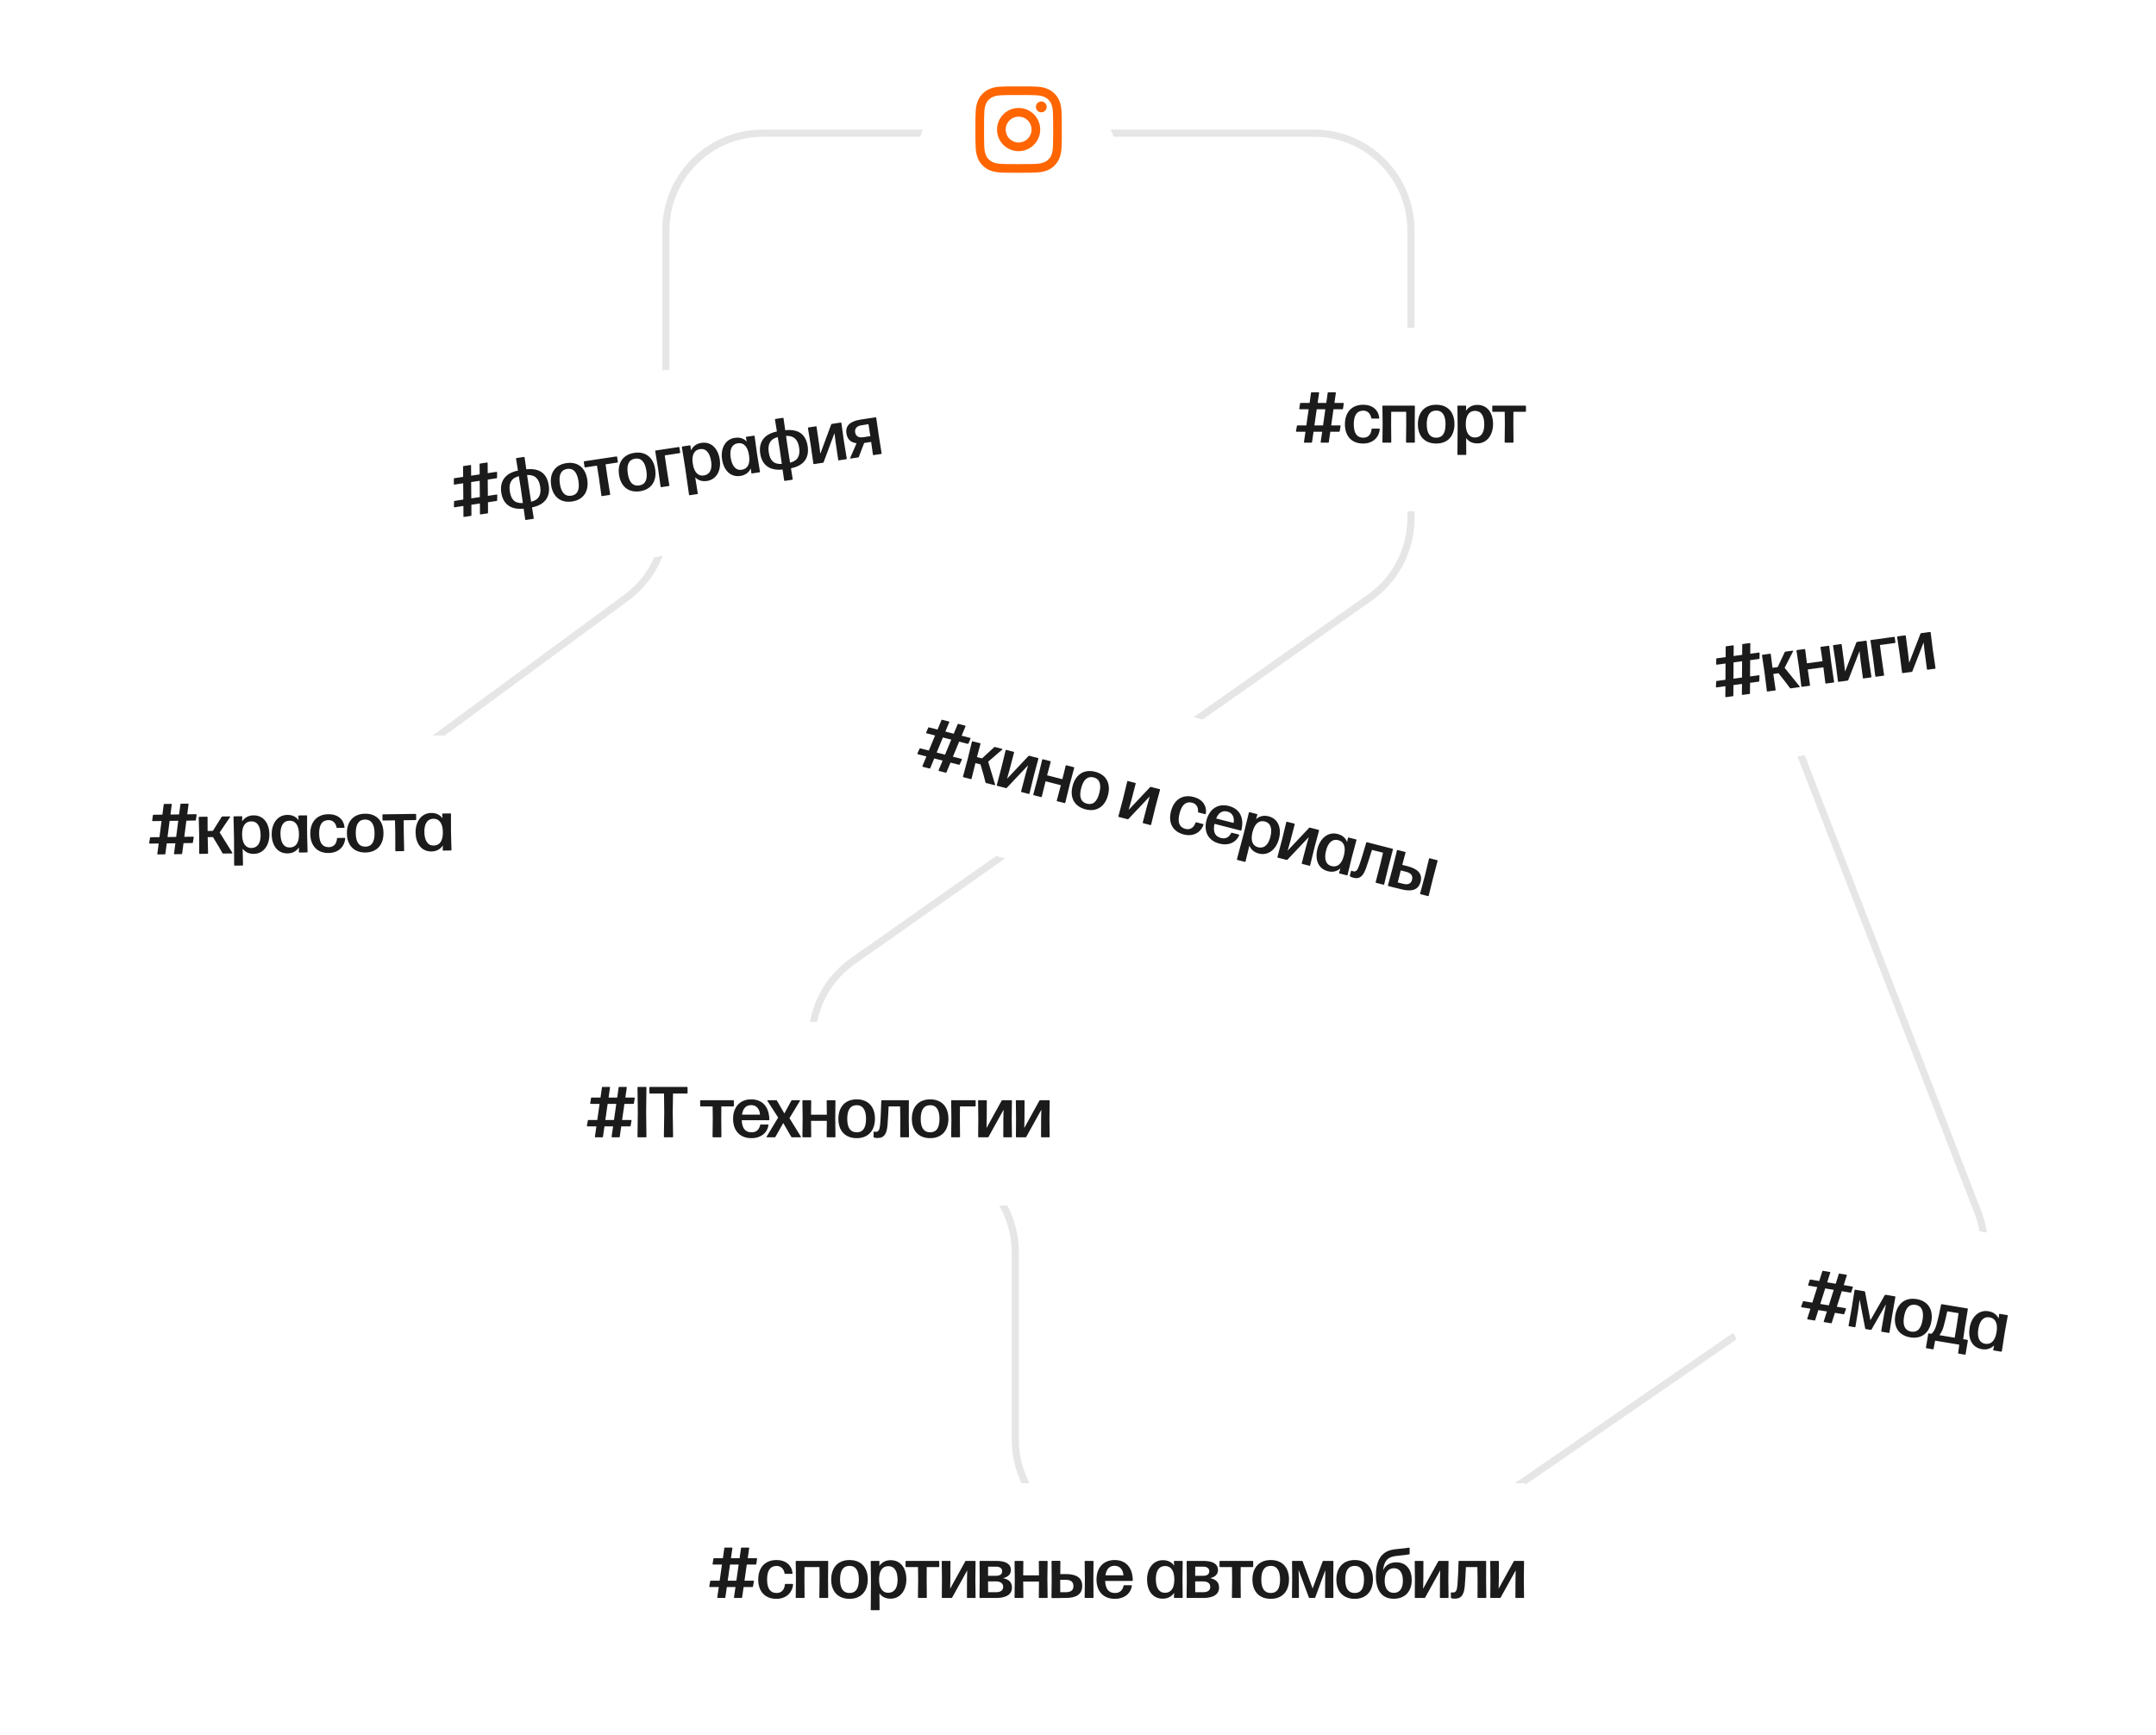 <svg width="599" height="482" viewBox="0 0 599 482" fill="none" xmlns="http://www.w3.org/2000/svg">
<path d="M111.5 212L173.986 166.092C180.91 161.005 185 152.925 185 144.333V106.5V64C185 49.088 197.088 37 212 37H365C379.912 37 392 49.088 392 64V143.98C392 152.77 387.722 161.009 380.533 166.065L237.03 266.993C219.395 279.396 222.693 306.445 242.791 314.248L264.851 322.812C275.236 326.843 282.079 336.84 282.079 347.981V400C282.079 414.912 294.168 427 309.079 427H392.604C398.072 427 403.412 425.34 407.916 422.238L481.256 371.742C488.326 366.874 497.289 365.658 505.4 368.465L515.451 371.945C537.18 379.466 557.765 358.12 549.461 336.679L482 162.5" stroke="#E6E6E6" stroke-width="2"/>
<g filter="url(#filter0_d_2184_235)">
<rect x="100" y="103.635" width="165" height="51" rx="25.5" transform="rotate(-8.586 100 103.635)" fill="white" shape-rendering="crispEdges"/>
<path d="M135.503 119.472L137.915 119.108C138.014 119.093 138.102 119.14 138.1 119.262L138.098 120.718C138.09 120.8 138.059 120.866 137.961 120.881L135.508 121.251L135.544 125.776L137.977 125.409C138.076 125.394 138.164 125.441 138.162 125.563L138.12 127.026C138.112 127.108 138.081 127.173 137.982 127.188L135.57 127.552L135.587 130.483C135.583 130.584 135.549 130.63 135.45 130.645L133.532 130.935C133.433 130.949 133.345 130.902 133.347 130.78L133.335 127.89L130.962 128.248L130.98 131.178C130.975 131.28 130.941 131.326 130.842 131.341L128.944 131.627C128.845 131.642 128.757 131.595 128.759 131.473L128.747 128.583L126.295 128.953C126.196 128.968 126.108 128.92 126.11 128.799L126.152 127.336C126.16 127.254 126.19 127.189 126.289 127.174L128.722 126.806L128.686 122.281L126.273 122.645C126.174 122.66 126.086 122.613 126.088 122.491L126.09 121.035C126.098 120.953 126.129 120.887 126.228 120.872L128.68 120.502L128.654 117.654C128.659 117.552 128.693 117.507 128.792 117.492L130.69 117.205C130.789 117.19 130.877 117.237 130.875 117.359L130.895 120.168L133.268 119.809L133.242 116.961C133.247 116.859 133.281 116.814 133.38 116.799L135.298 116.509C135.397 116.494 135.485 116.542 135.483 116.663L135.503 119.472ZM130.901 121.947L130.937 126.472L133.31 126.114L133.274 121.588L130.901 121.947ZM152.457 122.858C152.905 125.825 151.646 128.199 147.819 128.98L148.293 131.982C148.311 132.101 148.257 132.15 148.158 132.165L146.102 132.475C146.003 132.49 145.938 132.459 145.92 132.341L145.486 129.332C141.639 129.71 139.718 127.836 139.273 124.89C138.828 121.943 140.121 119.523 143.908 118.749L143.37 115.452C143.352 115.334 143.405 115.285 143.504 115.27L145.561 114.96C145.659 114.945 145.725 114.975 145.743 115.094L146.222 118.399C150.243 117.974 152.006 119.872 152.457 122.858ZM141.646 124.531C141.974 126.707 142.926 127.918 145.269 127.767L144.685 123.627L144.144 120.311C141.998 120.837 141.314 122.336 141.646 124.531ZM146.441 119.985L146.911 123.231L147.563 127.42C149.805 126.859 150.407 125.353 150.09 123.256C149.759 121.061 148.666 119.851 146.441 119.985ZM158.963 127.337C155.739 127.824 153.606 126.022 153.12 122.799C152.633 119.575 154.13 117.165 157.353 116.678C160.557 116.194 162.673 118.019 163.16 121.242C163.644 124.446 162.166 126.854 158.963 127.337ZM158.721 125.736C160.441 125.476 161.084 124.104 160.714 121.652C160.346 119.22 159.296 118.023 157.575 118.283C155.818 118.569 155.185 119.999 155.552 122.432C155.922 124.884 156.981 125.998 158.721 125.736ZM162.197 116.351C162.182 116.252 162.232 116.184 162.331 116.169L171.27 114.82C171.369 114.805 171.437 114.855 171.452 114.954L171.661 116.338C171.676 116.437 171.626 116.505 171.527 116.52L168.244 117.016L168.723 120.322L169.521 125.339C169.539 125.457 169.485 125.506 169.386 125.521L167.27 125.84C167.172 125.855 167.106 125.825 167.088 125.706L166.389 120.674L165.851 117.377L162.588 117.87C162.489 117.885 162.421 117.835 162.406 117.736L162.197 116.351ZM177.831 124.488C174.607 124.975 172.475 123.173 171.988 119.95C171.501 116.726 172.998 114.316 176.221 113.829C179.425 113.345 181.541 115.17 182.028 118.393C182.512 121.597 181.035 124.005 177.831 124.488ZM177.589 122.887C179.31 122.627 179.952 121.255 179.582 118.803C179.214 116.371 178.164 115.174 176.443 115.434C174.686 115.72 174.053 117.15 174.42 119.583C174.79 122.035 175.849 123.149 177.589 122.887ZM182.04 113.355C182.022 113.237 182.075 113.188 182.174 113.173L188.582 112.206C188.68 112.191 188.749 112.241 188.764 112.34L188.973 113.724C188.988 113.823 188.937 113.891 188.838 113.906L184.685 114.533L185.164 117.839L185.962 122.856C185.98 122.975 185.927 123.023 185.828 123.038L183.712 123.358C183.613 123.373 183.548 123.342 183.53 123.223L182.831 118.191L182.04 113.355ZM194.861 111.055C197.669 110.631 199.518 112.698 199.966 115.665C200.411 118.611 199.148 121.229 196.419 121.641C195.094 121.841 193.988 121.482 193.152 120.638L193.867 125.101C193.885 125.22 193.831 125.268 193.732 125.283L191.616 125.603C191.517 125.618 191.452 125.587 191.434 125.468L190.359 117.945L189.437 112.238C189.419 112.12 189.472 112.071 189.571 112.056L191.647 111.743C191.746 111.728 191.811 111.758 191.829 111.877L191.978 113.129C192.518 112.016 193.496 111.261 194.861 111.055ZM195.521 120.118C197.261 119.855 197.906 118.363 197.574 116.167C197.219 113.814 196.157 112.538 194.476 112.792C192.874 113.034 192.127 114.381 192.462 116.737C192.804 119.133 193.919 120.36 195.521 120.118ZM207.468 110.689L207.236 109.551C207.218 109.432 207.271 109.384 207.37 109.369L209.466 109.052C209.565 109.037 209.63 109.068 209.648 109.187L210.326 114.08L211.138 119.055C211.156 119.173 211.103 119.222 211.004 119.237L208.927 119.55C208.829 119.565 208.763 119.535 208.745 119.416L208.597 118.164C208.057 119.277 207.079 120.032 205.714 120.238C202.886 120.665 201.057 118.595 200.609 115.628C200.164 112.682 201.427 110.064 204.156 109.652C205.501 109.449 206.627 109.805 207.468 110.689ZM206.102 118.521C207.704 118.279 208.451 116.932 208.113 114.556C207.768 112.14 206.655 110.933 205.051 111.155C203.307 111.398 202.666 112.911 203 115.126C203.356 117.479 204.424 118.794 206.102 118.521ZM224.396 111.996C224.844 114.963 223.584 117.337 219.758 118.117L220.231 121.12C220.249 121.239 220.196 121.287 220.097 121.302L218.04 121.613C217.941 121.628 217.876 121.597 217.858 121.479L217.424 118.47C213.577 118.848 211.656 116.974 211.211 114.027C210.766 111.081 212.059 108.661 215.846 107.887L215.308 104.59C215.29 104.471 215.343 104.423 215.442 104.408L217.499 104.097C217.598 104.082 217.663 104.113 217.681 104.232L218.16 107.537C222.182 107.112 223.945 109.01 224.396 111.996ZM213.584 113.669C213.913 115.844 214.864 117.056 217.208 116.904L216.623 112.765L216.082 109.449C213.937 109.975 213.253 111.474 213.584 113.669ZM218.379 109.122L218.849 112.368L219.502 116.558C221.743 115.997 222.345 114.49 222.029 112.394C221.697 110.199 220.604 108.989 218.379 109.122ZM227.912 114.075L230.93 105.933C230.957 105.848 231.011 105.799 231.09 105.787L233.582 105.411C233.681 105.396 233.746 105.427 233.764 105.545L234.436 110.399L235.254 115.413C235.272 115.532 235.218 115.581 235.119 115.595L233.063 115.906C232.964 115.921 232.899 115.89 232.881 115.772L232.157 110.845L231.84 108.344L228.833 116.423C228.805 116.508 228.752 116.557 228.673 116.569L226.161 116.948C226.062 116.963 225.997 116.932 225.979 116.814L225.245 111.686L224.469 106.949C224.451 106.83 224.505 106.781 224.603 106.767L226.68 106.453C226.779 106.438 226.844 106.469 226.862 106.587L227.565 111.376L227.912 114.075ZM239.169 104.567L243.263 103.949C243.361 103.934 243.427 103.965 243.445 104.083L244.137 108.935L244.935 113.952C244.953 114.07 244.899 114.119 244.8 114.134L242.704 114.45C242.605 114.465 242.54 114.435 242.522 114.316L242.03 110.79L240.092 111.082L238.612 114.947C238.585 115.032 238.531 115.08 238.452 115.092L236.336 115.412C236.218 115.43 236.163 115.337 236.208 115.229L237.98 111.159C236.391 110.954 235.411 110.09 235.161 108.429C234.835 106.273 236.222 105.012 239.169 104.567ZM241.808 109.185L241.287 105.866L239.349 106.158C238.043 106.355 237.427 107.096 237.579 108.104C237.746 109.212 238.565 109.675 239.85 109.481L241.808 109.185Z" fill="#1B1B1B"/>
</g>
<g filter="url(#filter1_d_2184_235)">
<rect x="338" y="79" width="109" height="51" rx="25.5" fill="white" shape-rendering="crispEdges"/>
<path d="M370.74 99.96H373.18C373.28 99.96 373.36 100.02 373.34 100.14L373.12 101.58C373.1 101.66 373.06 101.72 372.96 101.72H370.48L369.84 106.2H372.3C372.4 106.2 372.48 106.26 372.46 106.38L372.2 107.82C372.18 107.9 372.14 107.96 372.04 107.96H369.6L369.18 110.86C369.16 110.96 369.12 111 369.02 111H367.08C366.98 111 366.9 110.94 366.92 110.82L367.34 107.96H364.94L364.52 110.86C364.5 110.96 364.46 111 364.36 111H362.44C362.34 111 362.26 110.94 362.28 110.82L362.7 107.96H360.22C360.12 107.96 360.04 107.9 360.06 107.78L360.32 106.34C360.34 106.26 360.38 106.2 360.48 106.2H362.94L363.58 101.72H361.14C361.04 101.72 360.96 101.66 360.98 101.54L361.2 100.1C361.22 100.02 361.26 99.96 361.36 99.96H363.84L364.24 97.14C364.26 97.04 364.3 97 364.4 97H366.32C366.42 97 366.5 97.06 366.48 97.18L366.08 99.96H368.48L368.88 97.14C368.9 97.04 368.94 97 369.04 97H370.98C371.08 97 371.16 97.06 371.14 97.18L370.74 99.96ZM365.82 101.72L365.18 106.2H367.58L368.22 101.72H365.82ZM378.699 111.24C375.499 111.24 373.659 109.14 373.659 105.88C373.659 102.62 375.499 100.46 378.739 100.46C381.339 100.46 382.979 101.92 383.199 104.14C383.219 104.24 383.159 104.3 383.059 104.3H381.139C381.039 104.3 380.999 104.26 380.979 104.16C380.739 102.8 379.879 102.1 378.739 102.1C376.959 102.12 376.119 103.42 376.119 105.86C376.119 108.36 376.979 109.6 378.739 109.62C380.039 109.64 380.939 108.78 381.059 107.26C381.079 107.16 381.139 107.1 381.239 107.1H383.199C383.299 107.1 383.359 107.16 383.339 107.24C383.139 109.58 381.379 111.24 378.699 111.24ZM384.075 100.86C384.075 100.74 384.135 100.7 384.235 100.7H392.935C393.035 100.7 393.095 100.74 393.095 100.86L393.055 105.76L393.095 110.84C393.095 110.96 393.035 111 392.935 111H390.795C390.695 111 390.635 110.96 390.635 110.84L390.695 105.76L390.675 102.42H386.515L386.495 105.76L386.535 110.84C386.535 110.96 386.475 111 386.375 111H384.235C384.135 111 384.075 110.96 384.075 110.84L384.135 105.76L384.075 100.86ZM399.032 111.24C395.772 111.24 393.932 109.14 393.932 105.88C393.932 102.62 395.772 100.46 399.032 100.46C402.272 100.46 404.092 102.58 404.092 105.84C404.092 109.08 402.272 111.24 399.032 111.24ZM399.032 109.62C400.772 109.62 401.612 108.36 401.612 105.88C401.612 103.42 400.752 102.08 399.012 102.08C397.232 102.1 396.392 103.42 396.392 105.88C396.392 108.36 397.272 109.62 399.032 109.62ZM410.455 100.5C413.295 100.5 414.815 102.82 414.815 105.82C414.815 108.8 413.175 111.2 410.415 111.2C409.075 111.2 408.035 110.68 407.335 109.72L407.375 114.24C407.375 114.36 407.315 114.4 407.215 114.4H405.075C404.975 114.4 404.915 114.36 404.915 114.24L404.975 106.64L404.915 100.86C404.915 100.74 404.975 100.7 405.075 100.7H407.175C407.275 100.7 407.335 100.74 407.335 100.86L407.295 102.12C407.995 101.1 409.075 100.5 410.455 100.5ZM409.755 109.56C411.515 109.56 412.375 108.18 412.375 105.96C412.375 103.58 411.515 102.16 409.815 102.16C408.195 102.16 407.255 103.38 407.235 105.76C407.215 108.18 408.135 109.56 409.755 109.56ZM414.593 100.86C414.593 100.76 414.653 100.7 414.753 100.7H423.793C423.893 100.7 423.953 100.76 423.953 100.86V102.26C423.953 102.36 423.893 102.42 423.793 102.42H420.473L420.453 105.76L420.493 110.84C420.493 110.96 420.433 111 420.333 111H418.193C418.093 111 418.033 110.96 418.033 110.84L418.093 105.76L418.053 102.42H414.753C414.653 102.42 414.593 102.36 414.593 102.26V100.86Z" fill="#1B1B1B"/>
</g>
<g filter="url(#filter2_d_2184_235)">
<rect x="240.646" y="164" width="193" height="51" rx="25.5" transform="rotate(14.357 240.646 164)" fill="white" shape-rendering="crispEdges"/>
<path d="M267.167 192.424L269.531 193.029C269.628 193.054 269.69 193.132 269.641 193.243L269.071 194.583C269.032 194.656 268.978 194.704 268.881 194.679L266.479 194.064L264.748 198.246L267.131 198.856C267.228 198.881 267.29 198.959 267.241 199.07L266.632 200.4C266.593 200.473 266.539 200.521 266.443 200.496L264.079 199.891L262.953 202.597C262.909 202.689 262.86 202.717 262.763 202.693L260.884 202.211C260.787 202.187 260.724 202.109 260.773 201.997L261.889 199.331L259.564 198.736L258.438 201.441C258.394 201.533 258.346 201.562 258.249 201.537L256.389 201.061C256.292 201.036 256.229 200.958 256.278 200.847L257.394 198.18L254.992 197.565C254.895 197.541 254.832 197.463 254.881 197.351L255.49 196.021C255.53 195.948 255.583 195.9 255.68 195.925L258.063 196.535L259.794 192.353L257.43 191.748C257.333 191.724 257.271 191.646 257.32 191.534L257.89 190.194C257.929 190.121 257.983 190.073 258.08 190.098L260.482 190.713L261.569 188.08C261.613 187.988 261.662 187.959 261.759 187.984L263.619 188.46C263.716 188.485 263.778 188.563 263.729 188.674L262.652 191.268L264.978 191.863L266.064 189.231C266.108 189.139 266.157 189.11 266.254 189.135L268.133 189.616C268.23 189.641 268.293 189.719 268.244 189.83L267.167 192.424ZM261.964 192.909L260.233 197.09L262.558 197.685L264.289 193.504L261.964 192.909ZM276.219 195.608C276.278 195.54 276.341 195.536 276.418 195.556L278.394 196.062C278.511 196.091 278.549 196.184 278.442 196.28L274.547 199.639L276.471 205.995C276.5 206.126 276.441 206.194 276.325 206.164L273.942 205.554C273.864 205.534 273.816 205.48 273.797 205.393L273.298 203.469L272.413 200.394L270.999 200.032L269.932 204.362C269.902 204.479 269.834 204.502 269.737 204.478L267.664 203.947C267.567 203.922 267.519 203.869 267.549 203.752L268.866 198.846L270.023 194.084C270.053 193.968 270.121 193.944 270.218 193.969L272.291 194.499C272.388 194.524 272.436 194.578 272.407 194.694L271.426 198.365L272.84 198.727L276.219 195.608ZM279.782 204.385L285.735 198.064C285.794 197.997 285.862 197.973 285.939 197.993L288.38 198.618C288.477 198.642 288.526 198.696 288.496 198.812L287.223 203.544L286.021 208.481C285.991 208.597 285.923 208.621 285.826 208.596L283.811 208.08C283.715 208.055 283.666 208.002 283.696 207.885L284.95 203.066L285.633 200.639L279.714 206.907C279.656 206.975 279.588 206.999 279.51 206.979L277.049 206.349C276.953 206.324 276.904 206.271 276.934 206.155L278.257 201.146L279.389 196.481C279.419 196.365 279.487 196.341 279.584 196.366L281.618 196.887C281.715 196.912 281.764 196.965 281.734 197.081L280.514 201.765L279.782 204.385ZM295.161 204.503L296.08 200.753C296.109 200.637 296.177 200.613 296.274 200.638L298.328 201.164C298.425 201.189 298.473 201.242 298.443 201.358L297.17 206.091L295.969 211.027C295.939 211.143 295.871 211.167 295.774 211.142L293.72 210.616C293.623 210.592 293.575 210.538 293.605 210.422L294.735 206.169L290.492 205.083L289.439 209.355C289.409 209.472 289.341 209.496 289.245 209.471L287.191 208.945C287.094 208.92 287.046 208.867 287.075 208.75L288.393 203.844L289.55 199.082C289.58 198.966 289.648 198.942 289.745 198.967L291.799 199.492C291.895 199.517 291.944 199.571 291.914 199.687L290.918 203.417L295.161 204.503ZM301.599 212.881C298.441 212.072 297.179 209.582 297.987 206.423C298.795 203.265 301.114 201.629 304.272 202.437C307.411 203.241 308.648 205.746 307.84 208.904C307.036 212.043 304.738 213.684 301.599 212.881ZM302 211.311C303.686 211.743 304.812 210.73 305.427 208.328C306.037 205.945 305.536 204.433 303.851 204.002C302.121 203.58 300.98 204.65 300.37 207.033C299.755 209.436 300.295 210.875 302 211.311ZM313.575 213.035L319.528 206.714C319.587 206.646 319.655 206.623 319.733 206.642L322.174 207.267C322.271 207.292 322.319 207.346 322.289 207.462L321.016 212.194L319.814 217.13C319.785 217.247 319.717 217.27 319.62 217.246L317.605 216.73C317.508 216.705 317.46 216.651 317.489 216.535L318.744 211.716L319.427 209.289L313.508 215.557C313.449 215.625 313.381 215.649 313.303 215.629L310.843 214.999C310.746 214.974 310.698 214.921 310.727 214.804L312.051 209.796L313.183 205.131C313.213 205.015 313.281 204.991 313.377 205.016L315.412 205.537C315.509 205.561 315.557 205.615 315.527 205.731L314.308 210.415L313.575 213.035ZM328.882 219.864C325.782 219.071 324.52 216.58 325.328 213.422C326.137 210.264 328.455 208.627 331.594 209.431C334.112 210.075 335.339 211.896 335.002 214.102C334.996 214.204 334.923 214.247 334.827 214.222L332.967 213.746C332.87 213.721 332.841 213.672 332.846 213.571C332.951 212.194 332.291 211.302 331.187 211.019C329.458 210.597 328.321 211.649 327.716 214.012C327.097 216.434 327.622 217.849 329.322 218.305C330.577 218.646 331.662 218.036 332.155 216.594C332.199 216.502 332.272 216.458 332.369 216.483L334.268 216.969C334.365 216.994 334.408 217.067 334.369 217.14C333.595 219.357 331.478 220.529 328.882 219.864ZM339.238 220.843C340.459 221.155 341.417 220.719 342.045 219.476C342.089 219.384 342.157 219.36 342.235 219.38L344.172 219.876C344.269 219.901 344.332 219.979 344.288 220.071C343.496 221.953 341.472 223.087 338.798 222.402C335.582 221.579 334.408 218.987 335.186 215.945C335.99 212.806 338.352 211.16 341.393 211.939C344.494 212.733 345.707 215.252 344.897 218.658C344.872 218.755 344.799 218.798 344.702 218.773L337.417 216.908C336.954 219.122 337.553 220.411 339.238 220.843ZM341.016 213.494C339.602 213.132 338.56 213.815 337.881 215.417L342.725 216.657C342.995 215.281 342.547 213.886 341.016 213.494ZM352.432 214.806C355.184 215.51 356.081 218.135 355.337 221.041C354.598 223.928 352.414 225.846 349.74 225.162C348.442 224.83 347.564 224.068 347.124 222.964L346.042 227.353C346.012 227.469 345.944 227.493 345.847 227.468L343.774 226.938C343.677 226.913 343.629 226.859 343.658 226.743L345.601 219.395L346.976 213.781C347.006 213.665 347.074 213.641 347.171 213.666L349.205 214.186C349.302 214.211 349.35 214.265 349.321 214.381L348.969 215.592C349.9 214.777 351.095 214.464 352.432 214.806ZM349.508 223.409C351.213 223.846 352.388 222.722 352.939 220.571C353.529 218.266 353.048 216.677 351.401 216.255C349.831 215.854 348.618 216.802 348.009 219.103C347.389 221.443 347.938 223.008 349.508 223.409ZM357.756 224.344L363.71 218.023C363.768 217.955 363.836 217.931 363.914 217.951L366.355 218.576C366.452 218.601 366.5 218.654 366.47 218.771L365.197 223.503L363.996 228.439C363.966 228.555 363.898 228.579 363.801 228.554L361.786 228.039C361.689 228.014 361.641 227.96 361.671 227.844L362.925 223.024L363.608 220.598L357.689 226.866C357.63 226.934 357.562 226.957 357.485 226.938L355.024 226.308C354.927 226.283 354.879 226.229 354.909 226.113L356.232 221.105L357.364 216.44C357.394 216.324 357.462 216.3 357.559 216.324L359.593 216.845C359.69 216.87 359.738 216.924 359.708 217.04L358.489 221.724L357.756 224.344ZM374.27 221.965L374.5 220.826C374.53 220.71 374.598 220.686 374.694 220.711L376.748 221.236C376.845 221.261 376.893 221.315 376.864 221.431L375.58 226.202L374.389 231.099C374.359 231.215 374.291 231.239 374.194 231.215L372.16 230.694C372.063 230.669 372.015 230.615 372.044 230.499L372.396 229.288C371.465 230.103 370.27 230.416 368.933 230.074C366.162 229.365 365.284 226.746 366.028 223.839C366.767 220.952 368.951 219.034 371.625 219.718C372.942 220.056 373.84 220.822 374.27 221.965ZM369.959 228.644C371.529 229.046 372.742 228.097 373.356 225.777C373.981 223.418 373.427 221.872 371.862 221.451C370.162 220.996 368.982 222.139 368.426 224.309C367.836 226.614 368.307 228.242 369.959 228.644ZM386.884 223.831C386.981 223.855 387.029 223.909 386.999 224.025L385.725 228.922L384.563 233.704C384.534 233.82 384.466 233.844 384.369 233.819L382.315 233.293C382.218 233.268 382.17 233.215 382.2 233.099L383.439 228.337L384.249 224.932L381.168 224.143C380.699 225.654 379.997 227.91 379.554 229.159C378.8 231.217 377.945 232.381 375.968 231.875C375.562 231.771 375.286 231.638 375.093 231.506C375.02 231.467 375.001 231.38 375.021 231.302L375.343 230.043C375.368 229.946 375.441 229.903 375.552 229.952C375.664 230.001 375.794 230.055 375.911 230.085C376.686 230.283 377.11 229.917 377.642 228.402C378.14 227.022 378.985 224.204 379.579 222.126C379.603 222.029 379.676 221.986 379.773 222.011L386.884 223.831ZM390.384 224.706C390.481 224.731 390.529 224.784 390.5 224.901L389.588 228.301L391.041 228.673C393.967 229.422 395.24 230.821 394.679 233.01C394.114 235.219 392.301 235.849 389.395 235.105L387.961 234.738L387.956 234.758L385.728 234.187C385.631 234.163 385.583 234.109 385.612 233.993L386.915 229.144L388.116 224.291C388.146 224.174 388.214 224.15 388.311 224.175L390.384 224.706ZM395.823 231.527L397.024 226.591C397.054 226.475 397.122 226.451 397.219 226.476L399.292 227.007C399.389 227.031 399.437 227.085 399.407 227.201L398.109 232.113L396.933 236.87C396.903 236.986 396.835 237.01 396.738 236.985L394.665 236.454C394.568 236.429 394.52 236.376 394.549 236.26L395.823 231.527ZM389.172 229.846L388.338 233.183L389.811 233.56C391.128 233.897 392.008 233.606 392.3 232.463C392.578 231.378 392.136 230.605 390.664 230.228L389.172 229.846Z" fill="#1B1B1B"/>
</g>
<g filter="url(#filter3_d_2184_235)">
<rect x="141" y="272" width="174" height="51" rx="25.5" fill="white" shape-rendering="crispEdges"/>
<path d="M173.74 292.96H176.18C176.28 292.96 176.36 293.02 176.34 293.14L176.12 294.58C176.1 294.66 176.06 294.72 175.96 294.72H173.48L172.84 299.2H175.3C175.4 299.2 175.48 299.26 175.46 299.38L175.2 300.82C175.18 300.9 175.14 300.96 175.04 300.96H172.6L172.18 303.86C172.16 303.96 172.12 304 172.02 304H170.08C169.98 304 169.9 303.94 169.92 303.82L170.34 300.96H167.94L167.52 303.86C167.5 303.96 167.46 304 167.36 304H165.44C165.34 304 165.26 303.94 165.28 303.82L165.7 300.96H163.22C163.12 300.96 163.04 300.9 163.06 300.78L163.32 299.34C163.34 299.26 163.38 299.2 163.48 299.2H165.94L166.58 294.72H164.14C164.04 294.72 163.96 294.66 163.98 294.54L164.2 293.1C164.22 293.02 164.26 292.96 164.36 292.96H166.84L167.24 290.14C167.26 290.04 167.3 290 167.4 290H169.32C169.42 290 169.5 290.06 169.48 290.18L169.08 292.96H171.48L171.88 290.14C171.9 290.04 171.94 290 172.04 290H173.98C174.08 290 174.16 290.06 174.14 290.18L173.74 292.96ZM168.82 294.72L168.18 299.2H170.58L171.22 294.72H168.82ZM179.519 296.92L179.599 303.84C179.599 303.96 179.539 304 179.439 304H177.279C177.179 304 177.119 303.96 177.119 303.84L177.199 296.92L177.119 290.16C177.119 290.04 177.179 290 177.279 290H179.439C179.539 290 179.599 290.04 179.599 290.16L179.519 296.92ZM186.904 297.04L187.004 303.84C187.004 303.96 186.944 304 186.844 304H184.604C184.504 304 184.444 303.96 184.444 303.84L184.544 297.04L184.484 291.84H180.584C180.484 291.84 180.424 291.78 180.424 291.68V290.16C180.424 290.06 180.484 290 180.584 290H190.864C190.964 290 191.024 290.06 191.024 290.16V291.68C191.024 291.78 190.964 291.84 190.864 291.84H186.984L186.904 297.04ZM194.527 293.86C194.527 293.76 194.587 293.7 194.687 293.7H203.727C203.827 293.7 203.887 293.76 203.887 293.86V295.26C203.887 295.36 203.827 295.42 203.727 295.42H200.407L200.387 298.76L200.427 303.84C200.427 303.96 200.367 304 200.267 304H198.127C198.027 304 197.967 303.96 197.967 303.84L198.027 298.76L197.987 295.42H194.687C194.587 295.42 194.527 295.36 194.527 295.26V293.86ZM208.811 302.62C210.071 302.62 210.891 301.96 211.191 300.6C211.211 300.5 211.271 300.46 211.351 300.46H213.351C213.451 300.46 213.531 300.52 213.511 300.62C213.211 302.64 211.531 304.24 208.771 304.24C205.451 304.24 203.671 302.02 203.671 298.88C203.671 295.64 205.551 293.46 208.691 293.46C211.891 293.46 213.691 295.6 213.751 299.1C213.751 299.2 213.691 299.26 213.591 299.26H206.071C206.171 301.52 207.071 302.62 208.811 302.62ZM208.711 295.06C207.251 295.06 206.411 295.98 206.151 297.7H211.151C211.071 296.3 210.291 295.06 208.711 295.06ZM222.138 293.7C222.258 293.7 222.298 293.78 222.238 293.9L219.338 298.68L222.498 303.8C222.558 303.9 222.518 304 222.398 304H220.018C219.938 304 219.878 303.94 219.838 303.88L217.618 300.04L215.438 303.88C215.398 303.96 215.338 304 215.258 304H213.098C212.978 304 212.938 303.92 212.998 303.8L216.198 298.52L213.218 293.9C213.158 293.8 213.198 293.7 213.318 293.7H215.678C215.758 293.7 215.818 293.76 215.858 293.82L217.918 297.38L219.858 293.82C219.898 293.74 219.958 293.7 220.038 293.7H222.138ZM229.715 297.72L229.675 293.86C229.675 293.74 229.735 293.7 229.835 293.7H231.955C232.055 293.7 232.115 293.74 232.115 293.86L232.055 298.76L232.115 303.84C232.115 303.96 232.055 304 231.955 304H229.835C229.735 304 229.675 303.96 229.675 303.84L229.715 299.44H225.335L225.375 303.84C225.375 303.96 225.315 304 225.215 304H223.095C222.995 304 222.935 303.96 222.935 303.84L222.995 298.76L222.935 293.86C222.935 293.74 222.995 293.7 223.095 293.7H225.215C225.315 293.7 225.375 293.74 225.375 293.86L225.335 297.72H229.715ZM238.028 304.24C234.768 304.24 232.928 302.14 232.928 298.88C232.928 295.62 234.768 293.46 238.028 293.46C241.268 293.46 243.088 295.58 243.088 298.84C243.088 302.08 241.268 304.24 238.028 304.24ZM238.028 302.62C239.768 302.62 240.608 301.36 240.608 298.88C240.608 296.42 239.748 295.08 238.008 295.08C236.228 295.1 235.388 296.42 235.388 298.88C235.388 301.36 236.268 302.62 238.028 302.62ZM252.35 293.7C252.45 293.7 252.51 293.74 252.51 293.86L252.49 298.92L252.55 303.84C252.55 303.96 252.49 304 252.39 304H250.27C250.17 304 250.11 303.96 250.11 303.84L250.13 298.92L250.07 295.42H246.89C246.81 297 246.69 299.36 246.57 300.68C246.35 302.86 245.81 304.2 243.77 304.2C243.35 304.2 243.05 304.14 242.83 304.06C242.75 304.04 242.71 303.96 242.71 303.88V302.58C242.71 302.48 242.77 302.42 242.89 302.44C243.01 302.46 243.15 302.48 243.27 302.48C244.07 302.48 244.39 302.02 244.53 300.42C244.67 298.96 244.79 296.02 244.85 293.86C244.85 293.76 244.91 293.7 245.01 293.7H252.35ZM258.439 304.24C255.179 304.24 253.339 302.14 253.339 298.88C253.339 295.62 255.179 293.46 258.439 293.46C261.679 293.46 263.499 295.58 263.499 298.84C263.499 302.08 261.679 304.24 258.439 304.24ZM258.439 302.62C260.179 302.62 261.019 301.36 261.019 298.88C261.019 296.42 260.159 295.08 258.419 295.08C256.639 295.1 255.799 296.42 255.799 298.88C255.799 301.36 256.679 302.62 258.439 302.62ZM264.263 293.86C264.263 293.74 264.323 293.7 264.423 293.7H270.903C271.003 293.7 271.063 293.76 271.063 293.86V295.26C271.063 295.36 271.003 295.42 270.903 295.42H266.703L266.683 298.76L266.723 303.84C266.723 303.96 266.663 304 266.563 304H264.423C264.323 304 264.263 303.96 264.263 303.84L264.323 298.76L264.263 293.86ZM274.083 301.42L278.283 293.82C278.323 293.74 278.383 293.7 278.463 293.7H280.983C281.083 293.7 281.143 293.74 281.143 293.86L281.083 298.76L281.143 303.84C281.143 303.96 281.083 304 280.983 304H278.903C278.803 304 278.743 303.96 278.743 303.84L278.763 298.86L278.823 296.34L274.643 303.88C274.603 303.96 274.543 304 274.463 304H271.923C271.823 304 271.763 303.96 271.763 303.84L271.803 298.66L271.743 293.86C271.743 293.74 271.803 293.7 271.903 293.7H274.003C274.103 293.7 274.163 293.74 274.163 293.86L274.143 298.7L274.083 301.42ZM284.571 301.42L288.771 293.82C288.811 293.74 288.871 293.7 288.951 293.7H291.471C291.571 293.7 291.631 293.74 291.631 293.86L291.571 298.76L291.631 303.84C291.631 303.96 291.571 304 291.471 304H289.391C289.291 304 289.231 303.96 289.231 303.84L289.251 298.86L289.311 296.34L285.131 303.88C285.091 303.96 285.031 304 284.951 304H282.411C282.311 304 282.251 303.96 282.251 303.84L282.291 298.66L282.231 293.86C282.231 293.74 282.291 293.7 282.391 293.7H284.491C284.591 293.7 284.651 293.74 284.651 293.86L284.631 298.7L284.571 301.42Z" fill="#1B1B1B"/>
</g>
<g filter="url(#filter4_d_2184_235)">
<rect x="19" y="193.742" width="129" height="51" rx="25.5" transform="rotate(-0.774 19 193.742)" fill="white" shape-rendering="crispEdges"/>
<path d="M52.02 214.258L54.459 214.225C54.559 214.224 54.64 214.282 54.622 214.403L54.421 215.846C54.402 215.926 54.363 215.986 54.263 215.988L51.783 216.021L51.204 220.509L53.664 220.476C53.764 220.475 53.845 220.534 53.826 220.654L53.586 222.097C53.567 222.178 53.528 222.238 53.428 222.24L50.988 222.272L50.607 225.178C50.588 225.278 50.549 225.319 50.449 225.32L48.509 225.346C48.409 225.348 48.328 225.289 48.347 225.168L48.728 222.303L46.328 222.335L45.947 225.241C45.929 225.341 45.889 225.382 45.789 225.383L43.87 225.409C43.77 225.41 43.689 225.351 43.707 225.231L44.088 222.366L41.609 222.399C41.509 222.4 41.428 222.342 41.446 222.221L41.687 220.778C41.706 220.698 41.745 220.637 41.845 220.636L44.305 220.603L44.884 216.114L42.444 216.147C42.344 216.149 42.264 216.09 42.282 215.969L42.482 214.527C42.501 214.446 42.541 214.386 42.641 214.384L45.12 214.351L45.482 211.526C45.501 211.426 45.54 211.385 45.64 211.384L47.56 211.358C47.66 211.356 47.741 211.415 47.722 211.536L47.36 214.321L49.76 214.288L50.122 211.463C50.14 211.363 50.18 211.322 50.28 211.321L52.22 211.295C52.32 211.293 52.401 211.352 52.382 211.473L52.02 214.258ZM47.124 216.084L46.544 220.572L48.944 220.54L49.524 216.052L47.124 216.084ZM61.589 214.969C61.628 214.888 61.688 214.867 61.768 214.866L63.807 214.839C63.928 214.837 63.989 214.916 63.91 215.037L61.027 219.297L64.544 224.93C64.605 225.049 64.567 225.129 64.447 225.131L61.987 225.164C61.907 225.165 61.846 225.126 61.805 225.047L60.822 223.32L59.165 220.582L57.705 220.602L57.805 225.061C57.807 225.181 57.747 225.221 57.647 225.223L55.507 225.252C55.407 225.253 55.347 225.214 55.345 225.094L55.337 220.014L55.211 215.115C55.209 214.995 55.268 214.954 55.368 214.953L57.508 214.924C57.608 214.922 57.669 214.962 57.67 215.082L57.681 218.882L59.141 218.862L61.589 214.969ZM70.412 214.55C73.252 214.511 74.803 216.81 74.844 219.81C74.884 222.79 73.276 225.212 70.517 225.249C69.177 225.267 68.13 224.761 67.417 223.811L67.518 228.33C67.52 228.45 67.46 228.491 67.36 228.492L65.22 228.521C65.12 228.522 65.06 228.483 65.058 228.363L65.016 220.763L64.877 214.984C64.876 214.864 64.935 214.823 65.035 214.822L67.135 214.794C67.235 214.792 67.296 214.832 67.297 214.952L67.274 216.212C67.96 215.183 69.032 214.568 70.412 214.55ZM69.835 223.618C71.594 223.594 72.436 222.203 72.406 219.983C72.374 217.603 71.495 216.195 69.795 216.218C68.175 216.24 67.251 217.472 67.263 219.853C67.276 222.273 68.215 223.64 69.835 223.618ZM82.952 215.9L82.877 214.741C82.875 214.621 82.934 214.58 83.034 214.579L85.154 214.55C85.254 214.549 85.315 214.588 85.317 214.708L85.323 219.649L85.451 224.687C85.453 224.807 85.393 224.848 85.293 224.85L83.194 224.878C83.094 224.879 83.033 224.84 83.031 224.72L83.054 223.46C82.368 224.489 81.296 225.104 79.917 225.122C77.057 225.161 75.526 222.861 75.485 219.862C75.445 216.882 77.052 214.46 79.812 214.423C81.172 214.404 82.239 214.91 82.952 215.9ZM80.534 223.474C82.154 223.452 83.078 222.219 83.065 219.819C83.052 217.379 82.114 216.032 80.494 216.034C78.734 216.037 77.893 217.449 77.923 219.689C77.955 222.068 78.835 223.517 80.534 223.474ZM91.319 225.008C88.119 225.051 86.251 222.976 86.207 219.717C86.163 216.457 87.974 214.272 91.213 214.229C93.813 214.194 95.472 215.631 95.722 217.848C95.744 217.948 95.685 218.009 95.585 218.01L93.665 218.036C93.565 218.037 93.524 217.998 93.503 217.898C93.245 216.541 92.375 215.853 91.235 215.869C89.456 215.913 88.633 217.224 88.666 219.664C88.7 222.163 89.577 223.392 91.337 223.388C92.637 223.39 93.525 222.518 93.625 220.997C93.643 220.896 93.703 220.836 93.803 220.834L95.762 220.808C95.862 220.806 95.923 220.866 95.904 220.946C95.736 223.288 93.999 224.972 91.319 225.008ZM101.554 224.87C98.294 224.914 96.426 222.839 96.382 219.579C96.338 216.32 98.148 214.135 101.408 214.091C104.648 214.047 106.496 216.142 106.54 219.402C106.584 222.642 104.793 224.826 101.554 224.87ZM101.532 223.25C103.272 223.227 104.094 221.955 104.061 219.476C104.028 217.016 103.15 215.688 101.41 215.711C99.63 215.755 98.808 217.086 98.841 219.546C98.875 222.026 99.772 223.274 101.532 223.25ZM106.251 214.426C106.25 214.326 106.309 214.265 106.409 214.263L115.448 214.141C115.548 214.14 115.609 214.199 115.61 214.299L115.629 215.699C115.631 215.799 115.571 215.86 115.471 215.861L112.152 215.906L112.177 219.246L112.285 224.325C112.287 224.445 112.227 224.486 112.127 224.487L109.988 224.516C109.888 224.517 109.827 224.478 109.826 224.358L109.817 219.278L109.732 215.939L106.432 215.983C106.332 215.985 106.271 215.926 106.27 215.826L106.251 214.426ZM122.929 215.361L122.854 214.201C122.852 214.081 122.911 214.041 123.011 214.039L125.131 214.011C125.231 214.009 125.292 214.049 125.293 214.169L125.3 219.109L125.428 224.148C125.43 224.268 125.37 224.308 125.27 224.31L123.17 224.338C123.07 224.339 123.01 224.3 123.008 224.18L123.031 222.92C122.345 223.949 121.273 224.564 119.893 224.582C117.034 224.621 115.502 222.321 115.462 219.322C115.422 216.342 117.029 213.92 119.789 213.883C121.149 213.864 122.216 214.37 122.929 215.361ZM120.511 222.934C122.131 222.912 123.054 221.679 123.042 219.279C123.029 216.839 122.091 215.492 120.471 215.494C118.711 215.498 117.87 216.909 117.9 219.149C117.932 221.529 118.812 222.977 120.511 222.934Z" fill="#1B1B1B"/>
</g>
<g filter="url(#filter5_d_2184_235)">
<rect x="451" y="153.292" width="106" height="51" rx="25.5" transform="rotate(-7.749 451 153.292)" fill="white" shape-rendering="crispEdges"/>
<path d="M486.267 169.646L488.685 169.317C488.784 169.304 488.871 169.353 488.867 169.474L488.844 170.931C488.835 171.013 488.803 171.078 488.704 171.091L486.247 171.425L486.216 175.951L488.654 175.619C488.753 175.606 488.84 175.654 488.837 175.776L488.773 177.238C488.764 177.32 488.733 177.385 488.634 177.398L486.216 177.727L486.191 180.657C486.184 180.759 486.15 180.804 486.051 180.817L484.129 181.079C484.03 181.093 483.942 181.044 483.946 180.922L483.977 178.032L481.598 178.355L481.573 181.286C481.567 181.387 481.533 181.432 481.434 181.446L479.531 181.705C479.432 181.718 479.345 181.67 479.348 181.548L479.379 178.657L476.922 178.992C476.823 179.005 476.735 178.957 476.739 178.835L476.802 177.373C476.811 177.291 476.843 177.226 476.942 177.213L479.379 176.881L479.41 172.356L476.992 172.685C476.893 172.698 476.805 172.65 476.809 172.528L476.833 171.071C476.842 170.989 476.873 170.925 476.972 170.911L479.43 170.577L479.446 167.729C479.452 167.627 479.487 167.582 479.586 167.568L481.488 167.309C481.587 167.296 481.675 167.345 481.671 167.466L481.649 170.275L484.027 169.951L484.044 167.103C484.05 167.001 484.084 166.956 484.183 166.943L486.106 166.681C486.205 166.668 486.292 166.716 486.288 166.838L486.267 169.646ZM481.629 172.054L481.599 176.579L483.977 176.255L484.007 171.73L481.629 172.054ZM495.852 169.19C495.881 169.105 495.937 169.077 496.017 169.066L498.038 168.791C498.157 168.775 498.227 168.846 498.164 168.976L495.82 173.554L499.994 178.718C500.07 178.829 500.041 178.914 499.922 178.93L497.485 179.262C497.405 179.272 497.341 179.241 497.29 179.167L496.104 177.572L494.127 175.056L492.68 175.253L493.321 179.667C493.337 179.786 493.283 179.833 493.184 179.847L491.064 180.135C490.965 180.149 490.9 180.117 490.884 179.998L490.258 174.957L489.538 170.11C489.522 169.991 489.576 169.943 489.675 169.929L491.795 169.641C491.895 169.627 491.959 169.659 491.976 169.778L492.448 173.549L493.895 173.352L495.852 169.19ZM506.356 171.717L505.796 167.897C505.78 167.778 505.834 167.731 505.933 167.717L508.034 167.431C508.133 167.418 508.198 167.449 508.214 167.568L508.815 172.431L509.56 177.457C509.576 177.576 509.522 177.624 509.423 177.637L507.322 177.923C507.223 177.936 507.158 177.905 507.142 177.786L506.588 173.421L502.248 174.011L502.881 178.366C502.897 178.485 502.843 178.532 502.744 178.546L500.644 178.832C500.544 178.845 500.48 178.814 500.463 178.695L499.838 173.653L499.118 168.806C499.102 168.687 499.156 168.639 499.255 168.626L501.355 168.34C501.454 168.326 501.519 168.358 501.535 168.477L502.016 172.307L506.356 171.717ZM512.616 174.599L515.753 166.502C515.782 166.417 515.836 166.369 515.915 166.359L518.412 166.019C518.511 166.005 518.576 166.037 518.592 166.156L519.193 171.019L519.938 176.045C519.954 176.164 519.9 176.211 519.801 176.225L517.74 176.505C517.641 176.519 517.576 176.487 517.56 176.368L516.908 171.431L516.628 168.926L513.503 176.961C513.474 177.045 513.42 177.093 513.34 177.104L510.824 177.446C510.725 177.46 510.66 177.428 510.643 177.31L509.985 172.171L509.278 167.423C509.262 167.304 509.316 167.257 509.415 167.243L511.496 166.96C511.595 166.947 511.66 166.978 511.676 167.097L512.309 171.896L512.616 174.599ZM519.671 166.009C519.654 165.89 519.708 165.843 519.807 165.829L526.228 164.955C526.327 164.942 526.395 164.993 526.408 165.092L526.597 166.479C526.611 166.579 526.559 166.646 526.46 166.66L522.299 167.226L522.729 170.538L523.454 175.566C523.47 175.685 523.416 175.733 523.317 175.746L521.196 176.035C521.097 176.048 521.032 176.017 521.016 175.898L520.391 170.856L519.671 166.009ZM530.421 172.176L533.558 164.079C533.586 163.994 533.64 163.947 533.72 163.936L536.217 163.596C536.316 163.583 536.381 163.614 536.397 163.733L536.998 168.596L537.742 173.622C537.759 173.741 537.705 173.789 537.606 173.802L535.545 174.082C535.445 174.096 535.381 174.064 535.364 173.946L534.713 169.008L534.432 166.503L531.307 174.538C531.278 174.623 531.224 174.67 531.145 174.681L528.628 175.024C528.529 175.037 528.464 175.006 528.448 174.887L527.789 169.749L527.083 165.001C527.066 164.882 527.121 164.834 527.22 164.82L529.3 164.537C529.4 164.524 529.464 164.555 529.481 164.674L530.113 169.473L530.421 172.176Z" fill="#1B1B1B"/>
</g>
<g filter="url(#filter6_d_2184_235)">
<rect x="483.402" y="319" width="102" height="51" rx="25.5" transform="rotate(9.484 483.402 319)" fill="white" shape-rendering="crispEdges"/>
<path d="M512.241 345.068L514.648 345.47C514.746 345.487 514.815 345.559 514.776 345.674L514.322 347.058C514.289 347.134 514.239 347.186 514.141 347.17L511.695 346.761L510.325 351.074L512.752 351.48C512.85 351.496 512.919 351.569 512.88 351.684L512.386 353.061C512.353 353.137 512.304 353.189 512.205 353.173L509.799 352.771L508.906 355.562C508.87 355.657 508.824 355.69 508.726 355.674L506.812 355.354C506.713 355.338 506.644 355.265 506.684 355.15L507.569 352.399L505.202 352.003L504.31 354.794C504.274 354.89 504.228 354.922 504.129 354.906L502.235 354.59C502.137 354.573 502.068 354.501 502.107 354.386L502.993 351.634L500.547 351.225C500.448 351.209 500.379 351.137 500.419 351.021L500.912 349.644C500.945 349.568 500.995 349.516 501.093 349.532L503.52 349.938L504.889 345.624L502.482 345.222C502.384 345.206 502.315 345.133 502.354 345.018L502.808 343.634C502.841 343.559 502.891 343.506 502.989 343.523L505.435 343.931L506.295 341.216C506.331 341.12 506.377 341.087 506.475 341.104L508.369 341.42C508.468 341.437 508.537 341.509 508.497 341.624L507.645 344.3L510.012 344.696L510.871 341.98C510.907 341.885 510.953 341.852 511.052 341.868L512.966 342.188C513.064 342.205 513.133 342.277 513.094 342.392L512.241 345.068ZM507.098 345.993L505.729 350.307L508.096 350.702L509.466 346.389L507.098 345.993ZM519.654 354.823L523.658 347.847C523.691 347.772 523.777 347.745 523.855 347.759L526.459 348.194C526.558 348.21 526.611 348.259 526.591 348.378L525.721 353.342L524.946 358.221C524.927 358.34 524.861 358.369 524.762 358.353L522.79 358.023C522.691 358.007 522.638 357.957 522.658 357.839L523.439 353.285L523.841 351.122L523.96 350.412L519.949 357.427C519.916 357.503 519.831 357.529 519.752 357.516L518.371 357.285C518.292 357.272 518.22 357.219 518.213 357.137L516.658 349.091L516.539 349.923L516.239 352.083L515.497 356.643C515.478 356.761 515.412 356.791 515.313 356.774L513.715 356.507C513.617 356.491 513.564 356.442 513.584 356.323L514.457 351.461L515.248 346.483C515.268 346.364 515.334 346.335 515.432 346.351L517.997 346.78C518.076 346.793 518.148 346.846 518.154 346.928L519.654 354.823ZM530.717 359.591C527.502 359.054 526.033 356.679 526.57 353.464C527.107 350.248 529.278 348.421 532.493 348.958C535.689 349.492 537.135 351.883 536.598 355.098C536.064 358.294 533.913 360.125 530.717 359.591ZM530.984 357.993C532.7 358.28 533.737 357.175 534.145 354.729C534.55 352.303 533.923 350.839 532.207 350.553C530.448 350.279 529.402 351.443 528.997 353.869C528.588 356.315 529.248 357.703 530.984 357.993ZM546.596 351.557C546.695 351.574 546.744 351.643 546.728 351.742L545.943 356.437L545.436 360.083L546.599 360.277C546.698 360.294 546.747 360.363 546.731 360.461L546.095 364.269C546.078 364.367 546.009 364.416 545.911 364.4L544.155 364.107C544.056 364.09 544.004 364.041 544.024 363.923L544.347 361.624L537.64 360.504L537.198 362.782C537.178 362.901 537.113 362.93 537.014 362.914L535.219 362.614C535.12 362.597 535.071 362.528 535.087 362.43L535.723 358.622C535.74 358.524 535.809 358.475 535.908 358.491L536.578 358.603C537.2 358.159 537.644 357.321 537.98 356.161C538.349 354.924 538.849 352.778 539.291 350.499C539.307 350.401 539.376 350.351 539.475 350.368L546.596 351.557ZM543.068 359.687L543.678 356.038L544.146 352.872L541.01 352.348C540.674 353.873 540.301 355.494 540.015 356.48C539.679 357.641 539.294 358.367 538.827 358.979L543.068 359.687ZM555.275 354.345L555.407 353.191C555.426 353.073 555.492 353.043 555.591 353.06L557.682 353.409C557.78 353.426 557.833 353.475 557.813 353.593L556.94 358.456L556.169 363.437C556.149 363.555 556.083 363.585 555.985 363.569L553.913 363.222C553.815 363.206 553.762 363.157 553.782 363.038L554.029 361.802C553.171 362.693 552.006 363.107 550.645 362.879C547.824 362.408 546.727 359.873 547.221 356.914C547.712 353.974 549.725 351.877 552.448 352.332C553.789 352.556 554.749 353.244 555.275 354.345ZM551.547 361.367C553.145 361.634 554.273 360.586 554.688 358.222C555.11 355.818 554.426 354.325 552.832 354.039C551.099 353.729 550.02 354.968 549.651 357.178C549.259 359.525 549.867 361.107 551.547 361.367Z" fill="#1B1B1B"/>
</g>
<g filter="url(#filter7_d_2184_235)">
<rect x="175" y="400" width="271" height="51" rx="25.5" fill="white" shape-rendering="crispEdges"/>
<path d="M207.74 420.96H210.18C210.28 420.96 210.36 421.02 210.34 421.14L210.12 422.58C210.1 422.66 210.06 422.72 209.96 422.72H207.48L206.84 427.2H209.3C209.4 427.2 209.48 427.26 209.46 427.38L209.2 428.82C209.18 428.9 209.14 428.96 209.04 428.96H206.6L206.18 431.86C206.16 431.96 206.12 432 206.02 432H204.08C203.98 432 203.9 431.94 203.92 431.82L204.34 428.96H201.94L201.52 431.86C201.5 431.96 201.46 432 201.36 432H199.44C199.34 432 199.26 431.94 199.28 431.82L199.7 428.96H197.22C197.12 428.96 197.04 428.9 197.06 428.78L197.32 427.34C197.34 427.26 197.38 427.2 197.48 427.2H199.94L200.58 422.72H198.14C198.04 422.72 197.96 422.66 197.98 422.54L198.2 421.1C198.22 421.02 198.26 420.96 198.36 420.96H200.84L201.24 418.14C201.26 418.04 201.3 418 201.4 418H203.32C203.42 418 203.5 418.06 203.48 418.18L203.08 420.96H205.48L205.88 418.14C205.9 418.04 205.94 418 206.04 418H207.98C208.08 418 208.16 418.06 208.14 418.18L207.74 420.96ZM202.82 422.72L202.18 427.2H204.58L205.22 422.72H202.82ZM215.699 432.24C212.499 432.24 210.659 430.14 210.659 426.88C210.659 423.62 212.499 421.46 215.739 421.46C218.339 421.46 219.979 422.92 220.199 425.14C220.219 425.24 220.159 425.3 220.059 425.3H218.139C218.039 425.3 217.999 425.26 217.979 425.16C217.739 423.8 216.879 423.1 215.739 423.1C213.959 423.12 213.119 424.42 213.119 426.86C213.119 429.36 213.979 430.6 215.739 430.62C217.039 430.64 217.939 429.78 218.059 428.26C218.079 428.16 218.139 428.1 218.239 428.1H220.199C220.299 428.1 220.359 428.16 220.339 428.24C220.139 430.58 218.379 432.24 215.699 432.24ZM221.075 421.86C221.075 421.74 221.135 421.7 221.235 421.7H229.935C230.035 421.7 230.095 421.74 230.095 421.86L230.055 426.76L230.095 431.84C230.095 431.96 230.035 432 229.935 432H227.795C227.695 432 227.635 431.96 227.635 431.84L227.695 426.76L227.675 423.42H223.515L223.495 426.76L223.535 431.84C223.535 431.96 223.475 432 223.375 432H221.235C221.135 432 221.075 431.96 221.075 431.84L221.135 426.76L221.075 421.86ZM236.032 432.24C232.772 432.24 230.932 430.14 230.932 426.88C230.932 423.62 232.772 421.46 236.032 421.46C239.272 421.46 241.092 423.58 241.092 426.84C241.092 430.08 239.272 432.24 236.032 432.24ZM236.032 430.62C237.772 430.62 238.612 429.36 238.612 426.88C238.612 424.42 237.752 423.08 236.012 423.08C234.232 423.1 233.392 424.42 233.392 426.88C233.392 429.36 234.272 430.62 236.032 430.62ZM247.455 421.5C250.295 421.5 251.815 423.82 251.815 426.82C251.815 429.8 250.175 432.2 247.415 432.2C246.075 432.2 245.035 431.68 244.335 430.72L244.375 435.24C244.375 435.36 244.315 435.4 244.215 435.4H242.075C241.975 435.4 241.915 435.36 241.915 435.24L241.975 427.64L241.915 421.86C241.915 421.74 241.975 421.7 242.075 421.7H244.175C244.275 421.7 244.335 421.74 244.335 421.86L244.295 423.12C244.995 422.1 246.075 421.5 247.455 421.5ZM246.755 430.56C248.515 430.56 249.375 429.18 249.375 426.96C249.375 424.58 248.515 423.16 246.815 423.16C245.195 423.16 244.255 424.38 244.235 426.76C244.215 429.18 245.135 430.56 246.755 430.56ZM251.593 421.86C251.593 421.76 251.653 421.7 251.753 421.7H260.793C260.893 421.7 260.953 421.76 260.953 421.86V423.26C260.953 423.36 260.893 423.42 260.793 423.42H257.473L257.453 426.76L257.493 431.84C257.493 431.96 257.433 432 257.333 432H255.193C255.093 432 255.033 431.96 255.033 431.84L255.093 426.76L255.053 423.42H251.753C251.653 423.42 251.593 423.36 251.593 423.26V421.86ZM263.982 429.42L268.182 421.82C268.222 421.74 268.282 421.7 268.362 421.7H270.882C270.982 421.7 271.042 421.74 271.042 421.86L270.982 426.76L271.042 431.84C271.042 431.96 270.982 432 270.882 432H268.802C268.702 432 268.642 431.96 268.642 431.84L268.662 426.86L268.722 424.34L264.542 431.88C264.502 431.96 264.442 432 264.362 432H261.822C261.722 432 261.662 431.96 261.662 431.84L261.702 426.66L261.642 421.86C261.642 421.74 261.702 421.7 261.802 421.7H263.902C264.002 421.7 264.062 421.74 264.062 421.86L264.042 426.7L263.982 429.42ZM278.71 426.48V426.5C280.43 426.88 281.15 427.74 281.15 429.1C281.15 431.64 278.41 432 276.77 432H272.29C272.19 432 272.13 431.96 272.13 431.84L272.19 426.76L272.15 421.86C272.15 421.74 272.21 421.7 272.31 421.7H276.73C279.35 421.7 280.85 422.5 280.85 424.24C280.85 425.48 280.01 426.18 278.71 426.48ZM276.71 423.3H274.53L274.51 425.84H276.71C277.79 425.84 278.43 425.44 278.43 424.56C278.43 423.72 277.75 423.3 276.71 423.3ZM274.51 427.4L274.53 430.4H276.73C277.93 430.4 278.71 429.94 278.71 428.9C278.71 427.86 277.83 427.4 276.73 427.4H274.51ZM288.656 425.72L288.616 421.86C288.616 421.74 288.676 421.7 288.776 421.7H290.896C290.996 421.7 291.056 421.74 291.056 421.86L290.996 426.76L291.056 431.84C291.056 431.96 290.996 432 290.896 432H288.776C288.676 432 288.616 431.96 288.616 431.84L288.656 427.44H284.276L284.316 431.84C284.316 431.96 284.256 432 284.156 432H282.036C281.936 432 281.876 431.96 281.876 431.84L281.936 426.76L281.876 421.86C281.876 421.74 281.936 421.7 282.036 421.7H284.156C284.256 421.7 284.316 421.74 284.316 421.86L284.276 425.72H288.656ZM294.45 421.68C294.55 421.68 294.61 421.72 294.61 421.84L294.57 425.36H296.07C299.09 425.36 300.67 426.4 300.67 428.66C300.67 430.94 299.07 432 296.07 432H294.59V432.02H292.29C292.19 432.02 292.13 431.98 292.13 431.86L292.19 426.84L292.15 421.84C292.15 421.72 292.21 421.68 292.31 421.68H294.45ZM301.41 426.94L301.35 421.86C301.35 421.74 301.41 421.7 301.51 421.7H303.65C303.75 421.7 303.81 421.74 303.81 421.86L303.77 426.94L303.81 431.84C303.81 431.96 303.75 432 303.65 432H301.51C301.41 432 301.35 431.96 301.35 431.84L301.41 426.94ZM294.55 426.96L294.57 430.4H296.09C297.45 430.4 298.23 429.9 298.23 428.72C298.23 427.6 297.61 426.96 296.09 426.96H294.55ZM309.783 430.62C311.043 430.62 311.863 429.96 312.163 428.6C312.183 428.5 312.243 428.46 312.323 428.46H314.323C314.423 428.46 314.503 428.52 314.483 428.62C314.183 430.64 312.503 432.24 309.743 432.24C306.423 432.24 304.643 430.02 304.643 426.88C304.643 423.64 306.523 421.46 309.663 421.46C312.863 421.46 314.663 423.6 314.723 427.1C314.723 427.2 314.663 427.26 314.563 427.26H307.043C307.143 429.52 308.043 430.62 309.783 430.62ZM309.683 423.06C308.223 423.06 307.383 423.98 307.123 425.7H312.123C312.043 424.3 311.263 423.06 309.683 423.06ZM326.206 423.02L326.146 421.86C326.146 421.74 326.206 421.7 326.306 421.7H328.426C328.526 421.7 328.586 421.74 328.586 421.86L328.526 426.8L328.586 431.84C328.586 431.96 328.526 432 328.426 432H326.326C326.226 432 326.166 431.96 326.166 431.84L326.206 430.58C325.506 431.6 324.426 432.2 323.046 432.2C320.186 432.2 318.686 429.88 318.686 426.88C318.686 423.9 320.326 421.5 323.086 421.5C324.446 421.5 325.506 422.02 326.206 423.02ZM323.686 430.56C325.306 430.56 326.246 429.34 326.266 426.94C326.286 424.5 325.366 423.14 323.746 423.12C321.986 423.1 321.126 424.5 321.126 426.74C321.126 429.12 321.986 430.58 323.686 430.56ZM336.249 426.48V426.5C337.969 426.88 338.689 427.74 338.689 429.1C338.689 431.64 335.949 432 334.309 432H329.829C329.729 432 329.669 431.96 329.669 431.84L329.729 426.76L329.689 421.86C329.689 421.74 329.749 421.7 329.849 421.7H334.269C336.889 421.7 338.389 422.5 338.389 424.24C338.389 425.48 337.549 426.18 336.249 426.48ZM334.249 423.3H332.069L332.049 425.84H334.249C335.329 425.84 335.969 425.44 335.969 424.56C335.969 423.72 335.289 423.3 334.249 423.3ZM332.049 427.4L332.069 430.4H334.269C335.469 430.4 336.249 429.94 336.249 428.9C336.249 427.86 335.369 427.4 334.269 427.4H332.049ZM338.82 421.86C338.82 421.76 338.88 421.7 338.98 421.7H348.02C348.12 421.7 348.18 421.76 348.18 421.86V423.26C348.18 423.36 348.12 423.42 348.02 423.42H344.7L344.68 426.76L344.72 431.84C344.72 431.96 344.66 432 344.56 432H342.42C342.32 432 342.26 431.96 342.26 431.84L342.32 426.76L342.28 423.42H338.98C338.88 423.42 338.82 423.36 338.82 423.26V421.86ZM353.064 432.24C349.804 432.24 347.964 430.14 347.964 426.88C347.964 423.62 349.804 421.46 353.064 421.46C356.304 421.46 358.124 423.58 358.124 426.84C358.124 430.08 356.304 432.24 353.064 432.24ZM353.064 430.62C354.804 430.62 355.644 429.36 355.644 426.88C355.644 424.42 354.784 423.08 353.044 423.08C351.264 423.1 350.424 424.42 350.424 426.88C350.424 429.36 351.304 430.62 353.064 430.62ZM364.686 429.36L367.486 421.82C367.506 421.74 367.586 421.7 367.666 421.7H370.306C370.406 421.7 370.466 421.74 370.466 421.86L370.426 426.9L370.466 431.84C370.466 431.96 370.406 432 370.306 432H368.306C368.206 432 368.146 431.96 368.146 431.84L368.166 427.22L368.206 425.02V424.3L365.406 431.88C365.386 431.96 365.306 432 365.226 432H363.826C363.746 432 363.666 431.96 363.646 431.88L360.786 424.2L360.806 425.04L360.866 427.22L360.886 431.84C360.886 431.96 360.826 432 360.726 432H359.106C359.006 432 358.946 431.96 358.946 431.84L359.006 426.9L358.966 421.86C358.966 421.74 359.026 421.7 359.126 421.7H361.726C361.806 421.7 361.886 421.74 361.906 421.82L364.686 429.36ZM376.384 432.24C373.124 432.24 371.284 430.14 371.284 426.88C371.284 423.62 373.124 421.46 376.384 421.46C379.624 421.46 381.444 423.58 381.444 426.84C381.444 430.08 379.624 432.24 376.384 432.24ZM376.384 430.62C378.124 430.62 378.964 429.36 378.964 426.88C378.964 424.42 378.104 423.08 376.364 423.08C374.584 423.1 373.744 424.42 373.744 426.88C373.744 429.36 374.624 430.62 376.384 430.62ZM387.943 422.1C390.843 422.1 392.223 424.3 392.223 427.02C392.223 430.18 390.343 432.22 387.223 432.22C384.043 432.22 382.263 430.04 382.263 425.84C382.263 421.76 383.643 419.2 386.883 418.58C388.063 418.36 390.123 418.26 391.463 418.02C391.583 418 391.643 418.06 391.643 418.16V419.7C391.643 419.78 391.603 419.86 391.503 419.88C390.183 420.14 388.183 420.24 387.203 420.44C385.243 420.82 384.483 422.14 384.263 424.3C384.923 422.92 386.143 422.1 387.943 422.1ZM387.243 430.58C388.863 430.58 389.763 429.36 389.763 427.2C389.763 425.02 388.883 423.74 387.283 423.74C385.683 423.74 384.703 424.98 384.703 427.2C384.703 429.3 385.603 430.58 387.243 430.58ZM395.388 429.42L399.588 421.82C399.628 421.74 399.688 421.7 399.768 421.7H402.288C402.388 421.7 402.448 421.74 402.448 421.86L402.388 426.76L402.448 431.84C402.448 431.96 402.388 432 402.288 432H400.208C400.108 432 400.048 431.96 400.048 431.84L400.068 426.86L400.128 424.34L395.948 431.88C395.908 431.96 395.848 432 395.768 432H393.228C393.128 432 393.068 431.96 393.068 431.84L393.108 426.66L393.048 421.86C393.048 421.74 393.108 421.7 393.208 421.7H395.308C395.408 421.7 395.468 421.74 395.468 421.86L395.448 426.7L395.388 429.42ZM412.737 421.7C412.837 421.7 412.897 421.74 412.897 421.86L412.877 426.92L412.937 431.84C412.937 431.96 412.877 432 412.777 432H410.657C410.557 432 410.497 431.96 410.497 431.84L410.517 426.92L410.457 423.42H407.277C407.197 425 407.077 427.36 406.957 428.68C406.737 430.86 406.197 432.2 404.157 432.2C403.737 432.2 403.437 432.14 403.217 432.06C403.137 432.04 403.097 431.96 403.097 431.88V430.58C403.097 430.48 403.157 430.42 403.277 430.44C403.397 430.46 403.537 430.48 403.657 430.48C404.457 430.48 404.777 430.02 404.917 428.42C405.057 426.96 405.177 424.02 405.237 421.86C405.237 421.76 405.297 421.7 405.397 421.7H412.737ZM416.364 429.42L420.564 421.82C420.604 421.74 420.664 421.7 420.744 421.7H423.264C423.364 421.7 423.424 421.74 423.424 421.86L423.364 426.76L423.424 431.84C423.424 431.96 423.364 432 423.264 432H421.184C421.084 432 421.024 431.96 421.024 431.84L421.044 426.86L421.104 424.34L416.924 431.88C416.884 431.96 416.824 432 416.744 432H414.204C414.104 432 414.044 431.96 414.044 431.84L414.084 426.66L414.024 421.86C414.024 421.74 414.084 421.7 414.184 421.7H416.284C416.384 421.7 416.444 421.74 416.444 421.86L416.424 426.7L416.364 429.42Z" fill="#1B1B1B"/>
</g>
<g filter="url(#filter8_d_2184_235)">
<circle cx="282.5" cy="35.5" r="28.5" fill="white"/>
</g>
<path d="M283.001 32.4C282.046 32.4 281.131 32.779 280.456 33.454C279.78 34.13 279.401 35.045 279.401 36C279.401 36.955 279.78 37.87 280.456 38.546C281.131 39.221 282.046 39.6 283.001 39.6C283.956 39.6 284.872 39.221 285.547 38.546C286.222 37.87 286.601 36.955 286.601 36C286.601 35.045 286.222 34.13 285.547 33.454C284.872 32.779 283.956 32.4 283.001 32.4ZM283.001 30C284.592 30 286.119 30.632 287.244 31.757C288.369 32.883 289.001 34.409 289.001 36C289.001 37.591 288.369 39.117 287.244 40.243C286.119 41.368 284.592 42 283.001 42C281.41 42 279.884 41.368 278.759 40.243C277.633 39.117 277.001 37.591 277.001 36C277.001 34.409 277.633 32.883 278.759 31.757C279.884 30.632 281.41 30 283.001 30ZM290.801 29.7C290.801 30.098 290.643 30.479 290.362 30.761C290.081 31.042 289.699 31.2 289.301 31.2C288.903 31.2 288.522 31.042 288.241 30.761C287.959 30.479 287.801 30.098 287.801 29.7C287.801 29.302 287.959 28.921 288.241 28.639C288.522 28.358 288.903 28.2 289.301 28.2C289.699 28.2 290.081 28.358 290.362 28.639C290.643 28.921 290.801 29.302 290.801 29.7ZM283.001 26.4C280.032 26.4 279.548 26.408 278.166 26.47C277.226 26.514 276.594 26.64 276.009 26.868C275.519 27.048 275.076 27.337 274.713 27.712C274.338 28.075 274.049 28.518 273.868 29.008C273.64 29.596 273.514 30.226 273.471 31.165C273.408 32.49 273.4 32.953 273.4 36C273.4 38.97 273.408 39.454 273.47 40.835C273.514 41.774 273.64 42.407 273.867 42.991C274.071 43.513 274.311 43.889 274.709 44.287C275.114 44.69 275.489 44.932 276.005 45.131C276.598 45.36 277.229 45.487 278.165 45.53C279.49 45.593 279.953 45.6 283 45.6C285.97 45.6 286.454 45.592 287.835 45.53C288.773 45.486 289.404 45.36 289.991 45.133C290.481 44.953 290.924 44.664 291.287 44.29C291.692 43.886 291.933 43.511 292.132 42.994C292.36 42.403 292.487 41.772 292.53 40.834C292.593 39.51 292.6 39.046 292.6 36C292.6 33.031 292.592 32.546 292.53 31.165C292.486 30.227 292.359 29.593 292.132 29.008C291.952 28.518 291.663 28.075 291.288 27.712C290.925 27.336 290.482 27.048 289.992 26.867C289.404 26.639 288.773 26.513 287.835 26.47C286.511 26.407 286.048 26.4 283 26.4M283 24C286.26 24 286.667 24.012 287.948 24.072C289.224 24.132 290.096 24.332 290.86 24.63C291.652 24.935 292.319 25.348 292.986 26.014C293.597 26.613 294.069 27.339 294.37 28.14C294.666 28.904 294.868 29.776 294.928 31.054C294.984 32.333 295 32.74 295 36C295 39.26 294.988 39.667 294.928 40.946C294.868 42.226 294.666 43.094 294.37 43.86C294.069 44.661 293.597 45.387 292.986 45.986C292.387 46.597 291.661 47.069 290.86 47.37C290.096 47.666 289.224 47.868 287.948 47.928C286.667 47.984 286.26 48 283 48C279.74 48 279.333 47.988 278.052 47.928C276.776 47.868 275.906 47.666 275.14 47.37C274.339 47.069 273.613 46.597 273.014 45.986C272.403 45.387 271.931 44.661 271.63 43.86C271.332 43.096 271.132 42.224 271.072 40.946C271.014 39.667 271 39.26 271 36C271 32.74 271.012 32.333 271.072 31.054C271.132 29.774 271.332 28.906 271.63 28.14C271.931 27.339 272.403 26.613 273.014 26.014C273.613 25.403 274.339 24.931 275.14 24.63C275.904 24.332 276.774 24.132 278.052 24.072C279.334 24.016 279.741 24 283.001 24" fill="#FF6500"/>
<defs>
<filter id="filter0_d_2184_235" x="81.6" y="72.6" width="207.565" height="111.863" filterUnits="userSpaceOnUse" color-interpolation-filters="sRGB">
<feFlood flood-opacity="0" result="BackgroundImageFix"/>
<feColorMatrix in="SourceAlpha" type="matrix" values="0 0 0 0 0 0 0 0 0 0 0 0 0 0 0 0 0 0 127 0" result="hardAlpha"/>
<feOffset dy="12"/>
<feGaussianBlur stdDeviation="9.2"/>
<feComposite in2="hardAlpha" operator="out"/>
<feColorMatrix type="matrix" values="0 0 0 0 0.662 0 0 0 0 0.662 0 0 0 0 0.662 0 0 0 0.21 0"/>
<feBlend mode="normal" in2="BackgroundImageFix" result="effect1_dropShadow_2184_235"/>
<feBlend mode="normal" in="SourceGraphic" in2="effect1_dropShadow_2184_235" result="shape"/>
</filter>
<filter id="filter1_d_2184_235" x="319.6" y="72.6" width="145.8" height="87.8" filterUnits="userSpaceOnUse" color-interpolation-filters="sRGB">
<feFlood flood-opacity="0" result="BackgroundImageFix"/>
<feColorMatrix in="SourceAlpha" type="matrix" values="0 0 0 0 0 0 0 0 0 0 0 0 0 0 0 0 0 0 127 0" result="hardAlpha"/>
<feOffset dy="12"/>
<feGaussianBlur stdDeviation="9.2"/>
<feComposite in2="hardAlpha" operator="out"/>
<feColorMatrix type="matrix" values="0 0 0 0 0.662 0 0 0 0 0.662 0 0 0 0 0.662 0 0 0 0.21 0"/>
<feBlend mode="normal" in2="BackgroundImageFix" result="effect1_dropShadow_2184_235"/>
<feBlend mode="normal" in="SourceGraphic" in2="effect1_dropShadow_2184_235" result="shape"/>
</filter>
<filter id="filter2_d_2184_235" x="209.6" y="157.6" width="236.419" height="134.065" filterUnits="userSpaceOnUse" color-interpolation-filters="sRGB">
<feFlood flood-opacity="0" result="BackgroundImageFix"/>
<feColorMatrix in="SourceAlpha" type="matrix" values="0 0 0 0 0 0 0 0 0 0 0 0 0 0 0 0 0 0 127 0" result="hardAlpha"/>
<feOffset dy="12"/>
<feGaussianBlur stdDeviation="9.2"/>
<feComposite in2="hardAlpha" operator="out"/>
<feColorMatrix type="matrix" values="0 0 0 0 0.662 0 0 0 0 0.662 0 0 0 0 0.662 0 0 0 0.21 0"/>
<feBlend mode="normal" in2="BackgroundImageFix" result="effect1_dropShadow_2184_235"/>
<feBlend mode="normal" in="SourceGraphic" in2="effect1_dropShadow_2184_235" result="shape"/>
</filter>
<filter id="filter3_d_2184_235" x="122.6" y="265.6" width="210.8" height="87.8" filterUnits="userSpaceOnUse" color-interpolation-filters="sRGB">
<feFlood flood-opacity="0" result="BackgroundImageFix"/>
<feColorMatrix in="SourceAlpha" type="matrix" values="0 0 0 0 0 0 0 0 0 0 0 0 0 0 0 0 0 0 127 0" result="hardAlpha"/>
<feOffset dy="12"/>
<feGaussianBlur stdDeviation="9.2"/>
<feComposite in2="hardAlpha" operator="out"/>
<feColorMatrix type="matrix" values="0 0 0 0 0.662 0 0 0 0 0.662 0 0 0 0 0.662 0 0 0 0.21 0"/>
<feBlend mode="normal" in2="BackgroundImageFix" result="effect1_dropShadow_2184_235"/>
<feBlend mode="normal" in="SourceGraphic" in2="effect1_dropShadow_2184_235" result="shape"/>
</filter>
<filter id="filter4_d_2184_235" x="0.6" y="185.6" width="166.477" height="89.537" filterUnits="userSpaceOnUse" color-interpolation-filters="sRGB">
<feFlood flood-opacity="0" result="BackgroundImageFix"/>
<feColorMatrix in="SourceAlpha" type="matrix" values="0 0 0 0 0 0 0 0 0 0 0 0 0 0 0 0 0 0 127 0" result="hardAlpha"/>
<feOffset dy="12"/>
<feGaussianBlur stdDeviation="9.2"/>
<feComposite in2="hardAlpha" operator="out"/>
<feColorMatrix type="matrix" values="0 0 0 0 0.662 0 0 0 0 0.662 0 0 0 0 0.662 0 0 0 0.21 0"/>
<feBlend mode="normal" in2="BackgroundImageFix" result="effect1_dropShadow_2184_235"/>
<feBlend mode="normal" in="SourceGraphic" in2="effect1_dropShadow_2184_235" result="shape"/>
</filter>
<filter id="filter5_d_2184_235" x="432.6" y="132.6" width="148.708" height="101.627" filterUnits="userSpaceOnUse" color-interpolation-filters="sRGB">
<feFlood flood-opacity="0" result="BackgroundImageFix"/>
<feColorMatrix in="SourceAlpha" type="matrix" values="0 0 0 0 0 0 0 0 0 0 0 0 0 0 0 0 0 0 127 0" result="hardAlpha"/>
<feOffset dy="12"/>
<feGaussianBlur stdDeviation="9.2"/>
<feComposite in2="hardAlpha" operator="out"/>
<feColorMatrix type="matrix" values="0 0 0 0 0.662 0 0 0 0 0.662 0 0 0 0 0.662 0 0 0 0.21 0"/>
<feBlend mode="normal" in2="BackgroundImageFix" result="effect1_dropShadow_2184_235"/>
<feBlend mode="normal" in="SourceGraphic" in2="effect1_dropShadow_2184_235" result="shape"/>
</filter>
<filter id="filter6_d_2184_235" x="456.599" y="312.6" width="145.809" height="103.909" filterUnits="userSpaceOnUse" color-interpolation-filters="sRGB">
<feFlood flood-opacity="0" result="BackgroundImageFix"/>
<feColorMatrix in="SourceAlpha" type="matrix" values="0 0 0 0 0 0 0 0 0 0 0 0 0 0 0 0 0 0 127 0" result="hardAlpha"/>
<feOffset dy="12"/>
<feGaussianBlur stdDeviation="9.2"/>
<feComposite in2="hardAlpha" operator="out"/>
<feColorMatrix type="matrix" values="0 0 0 0 0.662 0 0 0 0 0.662 0 0 0 0 0.662 0 0 0 0.21 0"/>
<feBlend mode="normal" in2="BackgroundImageFix" result="effect1_dropShadow_2184_235"/>
<feBlend mode="normal" in="SourceGraphic" in2="effect1_dropShadow_2184_235" result="shape"/>
</filter>
<filter id="filter7_d_2184_235" x="156.6" y="393.6" width="307.8" height="87.8" filterUnits="userSpaceOnUse" color-interpolation-filters="sRGB">
<feFlood flood-opacity="0" result="BackgroundImageFix"/>
<feColorMatrix in="SourceAlpha" type="matrix" values="0 0 0 0 0 0 0 0 0 0 0 0 0 0 0 0 0 0 127 0" result="hardAlpha"/>
<feOffset dy="12"/>
<feGaussianBlur stdDeviation="9.2"/>
<feComposite in2="hardAlpha" operator="out"/>
<feColorMatrix type="matrix" values="0 0 0 0 0.662 0 0 0 0 0.662 0 0 0 0 0.662 0 0 0 0.21 0"/>
<feBlend mode="normal" in2="BackgroundImageFix" result="effect1_dropShadow_2184_235"/>
<feBlend mode="normal" in="SourceGraphic" in2="effect1_dropShadow_2184_235" result="shape"/>
</filter>
<filter id="filter8_d_2184_235" x="235.6" y="0.6" width="93.8" height="93.8" filterUnits="userSpaceOnUse" color-interpolation-filters="sRGB">
<feFlood flood-opacity="0" result="BackgroundImageFix"/>
<feColorMatrix in="SourceAlpha" type="matrix" values="0 0 0 0 0 0 0 0 0 0 0 0 0 0 0 0 0 0 127 0" result="hardAlpha"/>
<feOffset dy="12"/>
<feGaussianBlur stdDeviation="9.2"/>
<feComposite in2="hardAlpha" operator="out"/>
<feColorMatrix type="matrix" values="0 0 0 0 0.662 0 0 0 0 0.662 0 0 0 0 0.662 0 0 0 0.21 0"/>
<feBlend mode="normal" in2="BackgroundImageFix" result="effect1_dropShadow_2184_235"/>
<feBlend mode="normal" in="SourceGraphic" in2="effect1_dropShadow_2184_235" result="shape"/>
</filter>
</defs>
</svg>
